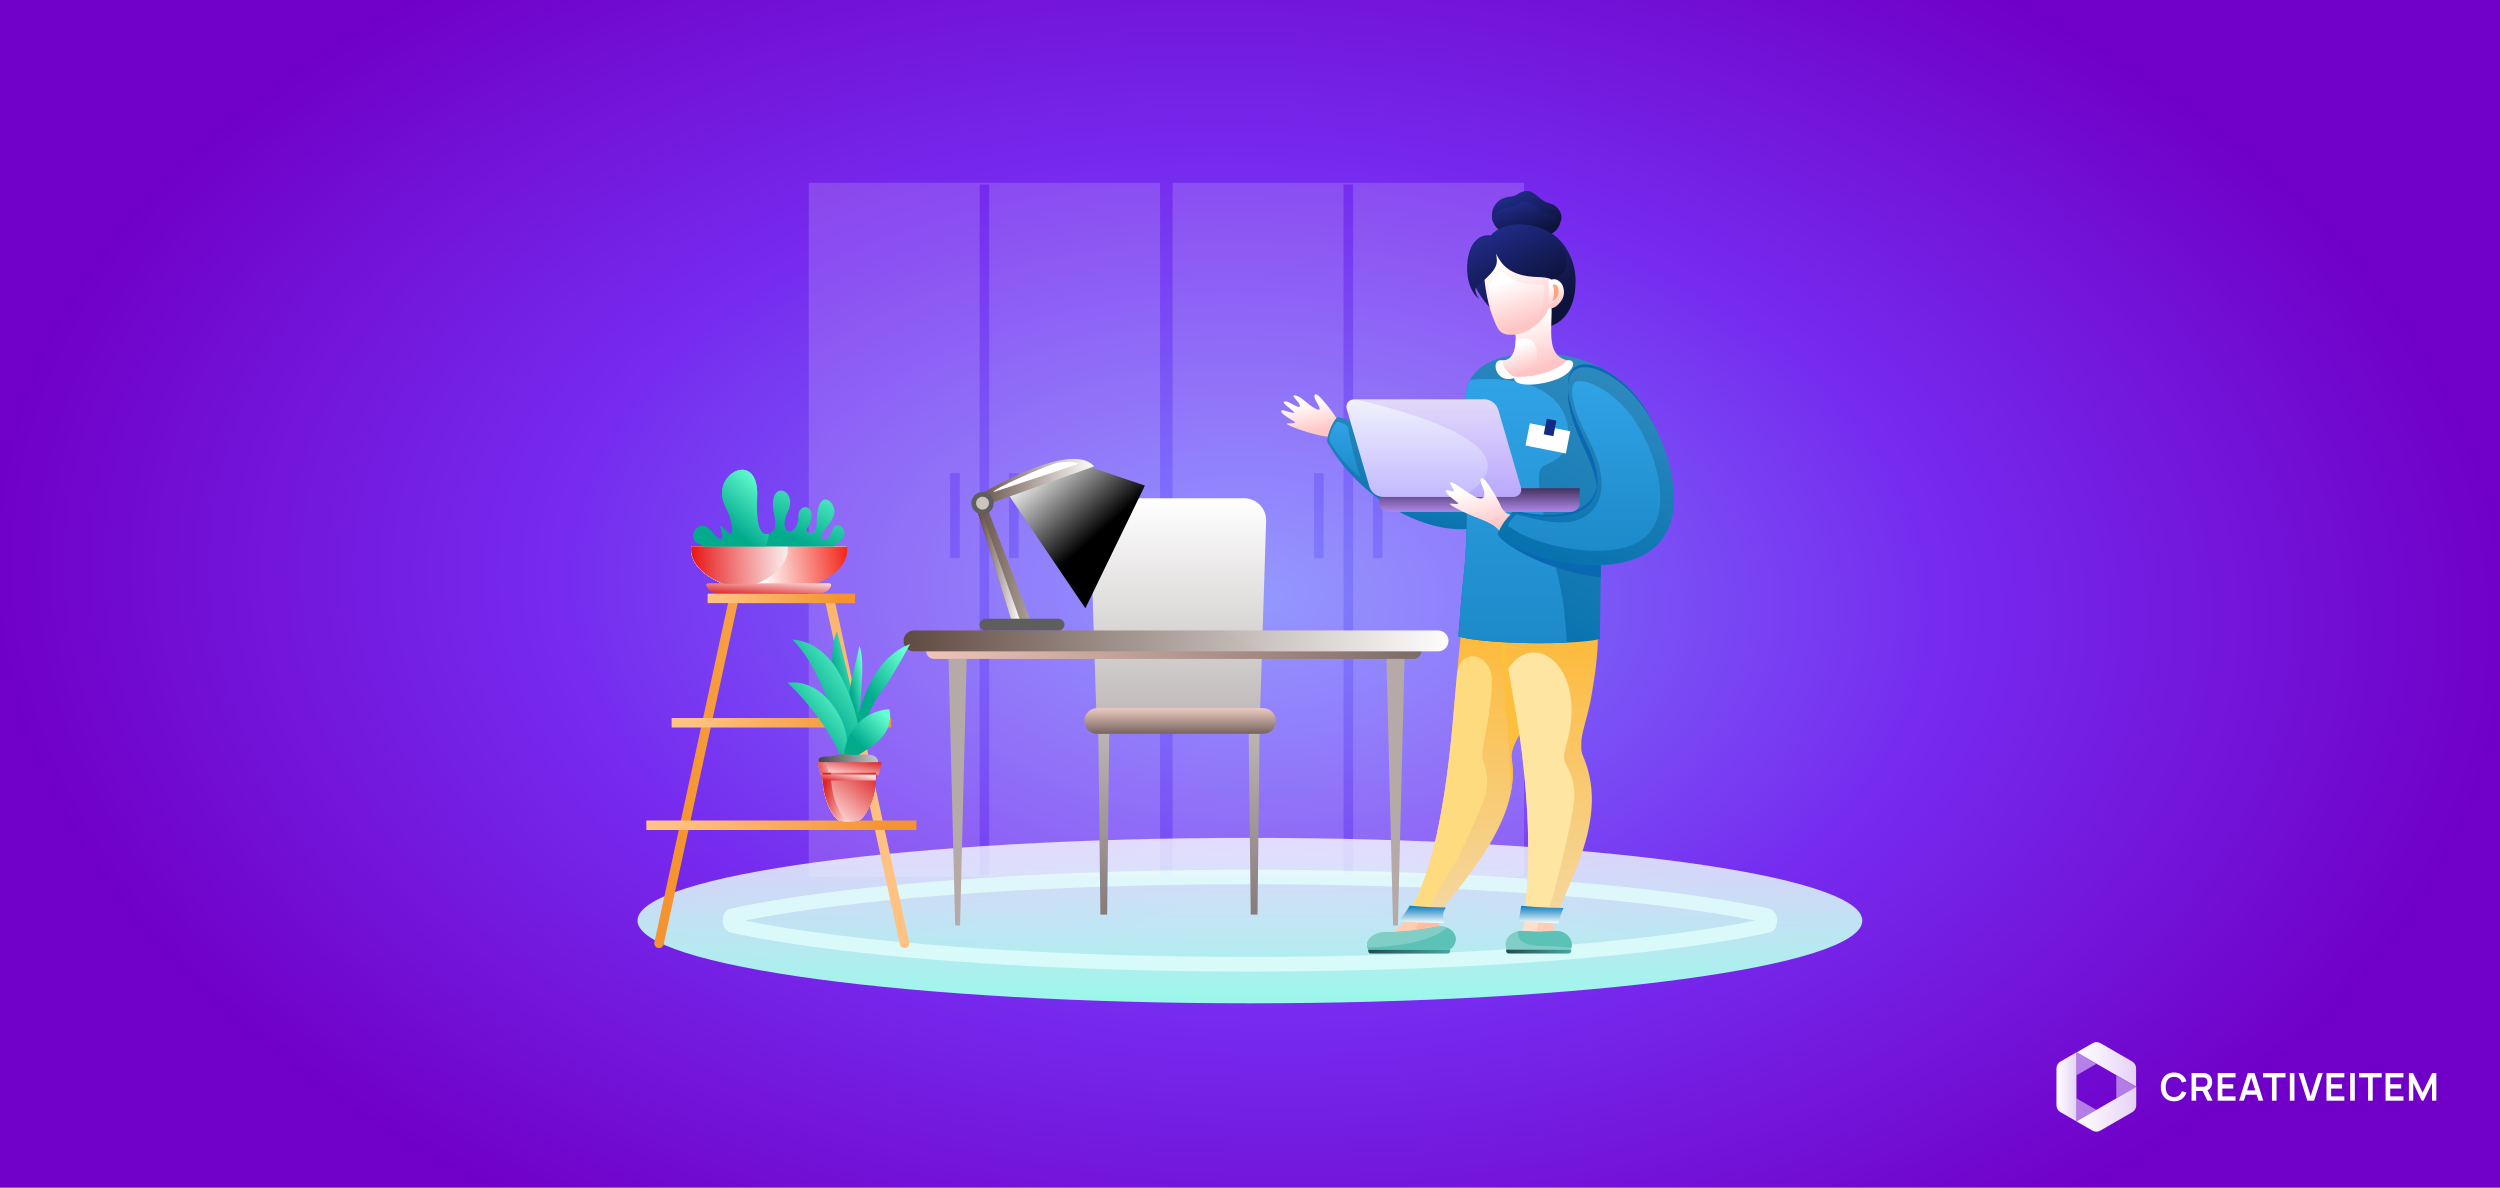<svg width="1600" height="760" viewBox="0 0 1600 760" fill="none" xmlns="http://www.w3.org/2000/svg">
<rect x="0" y="0" width="1600" height="760" fill="#808080" stroke="none"/>
<rect width="1600" height="760" fill="url(#paint0_radial_326_117)"/>
<g clip-path="url(#clip0_326_117)">
<path d="M1391.38 704.81C1389.79 704.857 1388.21 704.457 1386.84 703.655C1385.58 702.88 1384.57 701.757 1383.94 700.421C1383.24 698.917 1382.89 697.273 1382.93 695.614C1382.89 693.954 1383.24 692.308 1383.94 690.802C1384.57 689.467 1385.58 688.344 1386.84 687.569C1388.21 686.767 1389.79 686.366 1391.38 686.413C1393.19 686.347 1394.98 686.882 1396.47 687.938C1397.84 688.968 1398.85 690.409 1399.34 692.052L1396.36 692.875C1396.08 691.814 1395.46 690.87 1394.61 690.177C1393.67 689.496 1392.53 689.158 1391.38 689.219C1390.33 689.18 1389.3 689.458 1388.41 690.015C1387.61 690.568 1386.99 691.352 1386.64 692.264C1386.22 693.342 1386.01 694.49 1386.03 695.645C1386 696.799 1386.21 697.947 1386.62 699.023C1386.98 699.938 1387.61 700.722 1388.42 701.271C1389.31 701.828 1390.34 702.106 1391.39 702.067C1392.54 702.118 1393.68 701.772 1394.6 701.087C1395.46 700.393 1396.07 699.449 1396.36 698.389L1399.34 699.171C1398.85 700.812 1397.85 702.253 1396.48 703.286C1395 704.345 1393.2 704.881 1391.38 704.81Z" fill="white"/>
<path d="M1402.59 704.446V686.778H1409.88C1410.06 686.778 1410.28 686.778 1410.55 686.778C1410.8 686.789 1411.05 686.816 1411.3 686.859C1412.22 686.973 1413.09 687.325 1413.83 687.879C1414.49 688.396 1415.01 689.079 1415.32 689.858C1415.65 690.705 1415.81 691.607 1415.8 692.516C1415.83 693.836 1415.45 695.134 1414.71 696.226C1414.31 696.759 1413.81 697.204 1413.23 697.534C1412.66 697.865 1412.02 698.073 1411.36 698.146L1410.1 698.254H1405.54V704.446H1402.59ZM1405.54 695.515H1409.76C1409.93 695.515 1410.11 695.515 1410.32 695.488C1410.51 695.476 1410.7 695.442 1410.88 695.389C1411.32 695.297 1411.73 695.071 1412.04 694.742C1412.32 694.44 1412.52 694.079 1412.64 693.685C1412.75 693.312 1412.81 692.924 1412.82 692.534C1412.81 692.141 1412.76 691.75 1412.64 691.374C1412.52 690.978 1412.32 690.615 1412.04 690.312C1411.73 689.986 1411.32 689.762 1410.88 689.669C1410.69 689.622 1410.51 689.591 1410.32 689.579C1410.11 689.579 1409.93 689.579 1409.76 689.579H1405.54V695.515ZM1412.74 704.446L1409.26 697.251L1412.26 696.59L1416.09 704.442L1412.74 704.446Z" fill="white"/>
<path d="M1419.35 704.446V686.778H1430.75V689.552H1422.3V693.905H1429.28V696.68H1422.3V701.672H1430.75V704.446H1419.35Z" fill="white"/>
<path d="M1433.04 704.446L1438.6 686.778H1442.93L1448.5 704.446H1445.46L1440.41 688.595H1441.07L1436.08 704.446H1433.04ZM1436.14 700.615V697.858H1445.41V700.615H1436.14Z" fill="white"/>
<path d="M1454.05 704.446V689.552H1448.33V686.778H1462.72V689.552H1457V704.446H1454.05Z" fill="white"/>
<path d="M1465.49 704.446V686.778H1468.45V704.446H1465.49Z" fill="white"/>
<path d="M1476.69 704.446L1471.1 686.778H1474.14L1478.8 701.573L1483.53 686.778H1486.58L1481 704.446H1476.69Z" fill="white"/>
<path d="M1488.97 704.446V686.778H1500.38V689.552H1491.93V693.905H1498.91V696.68H1491.93V701.672H1500.38V704.446H1488.97Z" fill="white"/>
<path d="M1504.12 704.446V686.778H1507.08V704.446H1504.12Z" fill="white"/>
<path d="M1515.58 704.446V689.552H1509.87V686.778H1524.26V689.552H1518.54V704.446H1515.58Z" fill="white"/>
<path d="M1526.78 704.446V686.778H1538.19V689.552H1529.76V693.905H1536.74V696.68H1529.76V701.672H1538.21V704.446H1526.78Z" fill="white"/>
<path d="M1541.7 704.446V686.778H1544.36L1550.47 699.293L1556.58 686.778H1559.24V704.446H1556.48V693.123L1551.06 704.446H1549.88L1544.48 693.123V704.446H1541.7Z" fill="white"/>
<path d="M1341.67 710.319L1328.91 702.949V717.685L1341.67 710.319Z" fill="white" fill-opacity="0.48"/>
<path d="M1367.2 695.583L1354.43 688.217V702.949L1367.2 695.583Z" fill="white" fill-opacity="0.47"/>
<path d="M1341.67 680.846L1328.91 673.48V688.217L1341.67 680.846Z" fill="white" fill-opacity="0.48"/>
<path d="M1328.91 673.48L1318.7 679.376C1317.93 679.822 1317.28 680.466 1316.83 681.243C1316.38 682.019 1316.15 682.9 1316.15 683.796V707.369C1316.15 708.266 1316.39 709.148 1316.83 709.924C1317.28 710.701 1317.93 711.346 1318.7 711.794L1328.91 717.685V673.48Z" fill="url(#paint1_linear_326_117)"/>
<path d="M1367.19 707.369V695.583L1328.91 717.685L1339.12 723.581C1339.9 724.029 1340.78 724.265 1341.67 724.265C1342.57 724.265 1343.45 724.029 1344.22 723.581L1364.64 711.794C1365.42 711.345 1366.06 710.7 1366.51 709.923C1366.96 709.146 1367.2 708.266 1367.19 707.369Z" fill="url(#paint2_linear_326_117)"/>
<path d="M1344.32 667.634C1343.55 667.19 1342.68 666.956 1341.79 666.956C1340.9 666.956 1340.03 667.19 1339.26 667.634L1329.13 673.48L1367.1 695.407V683.715C1367.1 682.826 1366.87 681.952 1366.42 681.182C1365.98 680.411 1365.34 679.771 1364.57 679.326L1344.32 667.634Z" fill="url(#paint3_linear_326_117)"/>
</g>
<path d="M1191.87 589.18C1191.87 618.42 1016.4 642.12 799.94 642.12C583.48 642.12 408 618.42 408 589.18C408 559.94 583.48 536.24 799.94 536.24C1016.4 536.24 1191.87 559.94 1191.87 589.18Z" fill="url(#paint4_linear_326_117)"/>
<path d="M799.939 621.78C703.479 621.78 610.829 617.01 539.059 608.33C511.249 604.96 487.249 601.11 467.749 596.89C464.579 596.2 462.539 593.18 462.539 589.18C462.539 585.18 464.539 582.18 467.749 581.47C487.229 577.26 511.219 573.41 539.059 570.04C610.839 561.37 703.489 556.59 799.939 556.59C896.389 556.59 989.039 561.37 1060.82 570.04C1088.66 573.41 1112.66 577.26 1132.13 581.47C1135.29 582.16 1137.34 585.18 1137.34 589.18C1137.34 593.18 1135.34 596.18 1132.13 596.89C1112.64 601.11 1088.65 604.96 1060.82 608.32C989.049 617 896.399 621.78 799.939 621.78ZM476.429 589.18C494.359 592.79 515.749 596.11 540.149 599.06C611.569 607.69 703.829 612.45 799.939 612.45C896.049 612.45 988.309 607.69 1059.72 599.06C1084.13 596.11 1105.52 592.79 1123.45 589.18C1105.53 585.57 1084.14 582.26 1059.72 579.3C988.299 570.67 896.039 565.92 799.939 565.92C703.839 565.92 611.579 570.67 540.149 579.3C515.739 582.26 494.349 585.57 476.429 589.18Z" fill="#E3FFFB" fill-opacity="0.78"/>
<path fill-rule="evenodd" clip-rule="evenodd" d="M517.58 117H742.45V561.08H517.58V117ZM645.79 302.84V357.23H651.93V302.84H645.79ZM608.1 302.84V357.23H614.25V302.84H608.1ZM626.94 118.05V560.05H633.08V118.05H626.94ZM750.49 117H975.36V561.08H750.49V117ZM878.7 302.84V357.23H884.84V302.84H878.7ZM841.01 302.84V357.23H847.15V302.84H841.01ZM859.85 118.05V560.05H866V118.05H859.85Z" fill="white" fill-opacity="0.16"/>
<path d="M578.95 606.78C578.25 606.795 577.567 606.564 577.019 606.127C576.471 605.691 576.093 605.076 575.95 604.39L527.95 384.06C527.779 383.274 527.928 382.452 528.363 381.774C528.798 381.097 529.484 380.621 530.27 380.45C531.057 380.279 531.879 380.427 532.556 380.862C533.233 381.297 533.709 381.984 533.88 382.77L581.88 603.1C581.97 603.489 581.981 603.892 581.913 604.285C581.845 604.678 581.699 605.054 581.484 605.39C581.269 605.727 580.989 606.016 580.66 606.243C580.332 606.47 579.961 606.628 579.57 606.71C579.366 606.751 579.159 606.774 578.95 606.78ZM421.77 606.78C421.555 606.776 421.341 606.753 421.13 606.71C420.739 606.63 420.367 606.472 420.038 606.245C419.708 606.019 419.427 605.73 419.211 605.393C418.994 605.057 418.848 604.681 418.779 604.287C418.71 603.893 418.721 603.49 418.81 603.1L466.57 383.1C466.655 382.711 466.816 382.343 467.043 382.016C467.27 381.69 467.559 381.411 467.894 381.196C468.228 380.981 468.602 380.834 468.994 380.763C469.385 380.693 469.787 380.7 470.175 380.785C470.564 380.87 470.932 381.03 471.259 381.257C471.586 381.484 471.865 381.773 472.08 382.108C472.295 382.443 472.441 382.817 472.512 383.208C472.582 383.6 472.575 384.001 472.49 384.39L424.73 604.35C424.598 605.037 424.229 605.655 423.689 606.099C423.148 606.542 422.47 606.783 421.77 606.78Z" fill="url(#paint5_linear_326_117)"/>
<path d="M586.51 531.19H413.66V525.12H586.51V531.19Z" fill="url(#paint6_linear_326_117)"/>
<path d="M570.33 465.61H429.83V459.54H570.33V465.61Z" fill="url(#paint7_linear_326_117)"/>
<path d="M547.27 386.01H452.88V379.94H547.27V386.01Z" fill="url(#paint8_linear_326_117)"/>
<path fill-rule="evenodd" clip-rule="evenodd" d="M541.69 349.71C541.762 350.301 541.799 350.895 541.8 351.49C541.8 366.59 519.53 378.83 492.06 378.83C464.59 378.83 442.33 366.59 442.33 351.49C442.333 350.895 442.367 350.301 442.43 349.71H541.69Z" fill="#C3B4AE"/>
<path fill-rule="evenodd" clip-rule="evenodd" d="M541.69 349.71C541.762 350.301 541.799 350.895 541.8 351.49C541.8 366.59 519.53 378.83 492.06 378.83C464.59 378.83 442.33 366.59 442.33 351.49C442.333 350.895 442.367 350.301 442.43 349.71H541.69Z" fill="#C3B4AE"/>
<path fill-rule="evenodd" clip-rule="evenodd" d="M541.69 349.71C541.762 350.301 541.799 350.895 541.8 351.49C541.8 366.59 519.53 378.83 492.06 378.83C464.59 378.83 442.33 366.59 442.33 351.49C442.333 350.895 442.367 350.301 442.43 349.71H541.69Z" fill="#C3B4AE"/>
<path fill-rule="evenodd" clip-rule="evenodd" d="M542.171 350C542.242 350.591 542.279 351.185 542.281 351.78C542.281 366.88 520.011 379.12 492.541 379.12C465.071 379.12 442.811 366.88 442.811 351.78C442.814 351.185 442.847 350.591 442.911 350H542.171Z" fill="url(#paint9_linear_326_117)"/>
<path fill-rule="evenodd" clip-rule="evenodd" d="M453.249 373.62H530.849C532.069 373.62 532.169 374.74 531.069 376.11L530.579 376.73C529.54 378.071 528.026 378.962 526.349 379.22H457.769C456.104 378.972 454.595 378.1 453.549 376.78L453.049 376.16C451.949 374.78 452.049 373.62 453.249 373.62Z" fill="url(#paint10_linear_326_117)"/>
<path fill-rule="evenodd" clip-rule="evenodd" d="M453.249 373.62H530.849C532.069 373.62 532.169 374.74 531.069 376.11L530.579 376.73C529.54 378.071 528.026 378.962 526.349 379.22H457.769C456.104 378.972 454.595 378.1 453.549 376.78L453.049 376.16C451.949 374.78 452.049 373.62 453.249 373.62Z" fill="url(#paint11_linear_326_117)"/>
<path fill-rule="evenodd" clip-rule="evenodd" d="M453.249 373.62H530.849C532.069 373.62 532.169 374.74 531.069 376.11L530.579 376.73C529.54 378.071 528.026 378.962 526.349 379.22H457.769C456.104 378.972 454.595 378.1 453.549 376.78L453.049 376.16C451.949 374.78 452.049 373.62 453.249 373.62Z" fill="url(#paint12_linear_326_117)"/>
<path fill-rule="evenodd" clip-rule="evenodd" d="M453.249 373.62H530.849C532.069 373.62 532.169 374.74 531.069 376.11L530.579 376.73C529.54 378.071 528.026 378.962 526.349 379.22H457.769C456.104 378.972 454.595 378.1 453.549 376.78L453.049 376.16C451.949 374.78 452.049 373.62 453.249 373.62Z" fill="url(#paint13_linear_326_117)"/>
<path fill-rule="evenodd" clip-rule="evenodd" d="M473.251 376.78C455.091 372.7 442.301 362.9 442.301 351.45C442.304 350.855 442.337 350.261 442.401 349.67H504.091C504.163 350.261 504.199 350.855 504.201 351.45C504.251 362.94 491.441 372.78 473.251 376.78Z" fill="url(#paint14_linear_326_117)"/>
<path fill-rule="evenodd" clip-rule="evenodd" d="M473.251 376.78C455.091 372.7 442.301 362.9 442.301 351.45C442.304 350.855 442.337 350.261 442.401 349.67H504.091C504.163 350.261 504.199 350.855 504.201 351.45C504.251 362.94 491.441 372.78 473.251 376.78Z" fill="url(#paint15_linear_326_117)"/>
<path fill-rule="evenodd" clip-rule="evenodd" d="M473.251 376.78C455.091 372.7 442.301 362.9 442.301 351.45C442.304 350.855 442.337 350.261 442.401 349.67H504.091C504.163 350.261 504.199 350.855 504.201 351.45C504.251 362.94 491.441 372.78 473.251 376.78Z" fill="url(#paint16_linear_326_117)"/>
<path fill-rule="evenodd" clip-rule="evenodd" d="M473.251 376.78C455.091 372.7 442.301 362.9 442.301 351.45C442.304 350.855 442.337 350.261 442.401 349.67H504.091C504.163 350.261 504.199 350.855 504.201 351.45C504.251 362.94 491.441 372.78 473.251 376.78Z" fill="url(#paint17_linear_326_117)"/>
<path fill-rule="evenodd" clip-rule="evenodd" d="M473.251 376.78C455.091 372.7 442.301 362.9 442.301 351.45C442.304 350.855 442.337 350.261 442.401 349.67H504.091C504.163 350.261 504.199 350.855 504.201 351.45C504.251 362.94 491.441 372.78 473.251 376.78Z" fill="url(#paint18_linear_326_117)"/>
<path fill-rule="evenodd" clip-rule="evenodd" d="M473.251 376.78C455.091 372.7 442.301 362.9 442.301 351.45C442.304 350.855 442.337 350.261 442.401 349.67H504.091C504.163 350.261 504.199 350.855 504.201 351.45C504.251 362.94 491.441 372.78 473.251 376.78Z" fill="url(#paint19_linear_326_117)"/>
<path fill-rule="evenodd" clip-rule="evenodd" d="M473.251 376.78C455.091 372.7 442.301 362.9 442.301 351.45C442.304 350.855 442.337 350.261 442.401 349.67H504.091C504.163 350.261 504.199 350.855 504.201 351.45C504.251 362.94 491.441 372.78 473.251 376.78Z" fill="url(#paint20_linear_326_117)"/>
<path fill-rule="evenodd" clip-rule="evenodd" d="M453.249 373.62H530.849C532.069 373.62 532.169 374.74 531.069 376.11L530.579 376.73C529.54 378.071 528.026 378.962 526.349 379.22H457.769C456.104 378.972 454.595 378.1 453.549 376.78L453.049 376.16C451.949 374.78 452.049 373.62 453.249 373.62Z" fill="url(#paint21_linear_326_117)"/>
<path fill-rule="evenodd" clip-rule="evenodd" d="M473.251 376.78C455.091 372.7 442.301 362.9 442.301 351.45C442.304 350.855 442.337 350.261 442.401 349.67H504.091C504.163 350.261 504.199 350.855 504.201 351.45C504.251 362.94 491.441 372.78 473.251 376.78Z" fill="url(#paint22_linear_326_117)"/>
<path d="M526.42 494.57H560.76C560.76 494.57 561.66 510.42 552.68 522.68C550.33 525.89 547.31 525.62 543.41 525.62C539.51 525.62 536.5 525.89 534.17 522.67C525.25 510.41 526.42 494.57 526.42 494.57Z" fill="url(#paint23_linear_326_117)"/>
<path d="M526.42 494.57H560.76C560.76 494.57 561.66 510.42 552.68 522.68C550.33 525.89 547.31 525.62 543.41 525.62C539.51 525.62 536.5 525.89 534.17 522.67C525.25 510.41 526.42 494.57 526.42 494.57Z" fill="url(#paint24_linear_326_117)"/>
<path d="M526.42 494.57H560.76C560.76 494.57 561.66 510.42 552.68 522.68C550.33 525.89 547.31 525.62 543.41 525.62C539.51 525.62 536.5 525.89 534.17 522.67C525.25 510.41 526.42 494.57 526.42 494.57Z" fill="url(#paint25_linear_326_117)"/>
<path d="M526.42 494.57H560.76C560.76 494.57 561.66 510.42 552.68 522.68C550.33 525.89 547.31 525.62 543.41 525.62C539.51 525.62 536.5 525.89 534.17 522.67C525.25 510.41 526.42 494.57 526.42 494.57Z" fill="url(#paint26_linear_326_117)"/>
<path fill-rule="evenodd" clip-rule="evenodd" d="M453.249 373.62H530.849C532.069 373.62 532.169 374.74 531.069 376.11L530.579 376.73C529.54 378.071 528.026 378.962 526.349 379.22H457.769C456.104 378.972 454.595 378.1 453.549 376.78L453.049 376.16C451.949 374.78 452.049 373.62 453.249 373.62Z" fill="url(#paint27_linear_326_117)"/>
<path fill-rule="evenodd" clip-rule="evenodd" d="M450.251 349.71C449.116 348.888 447.899 348.184 446.621 347.61C439.621 344.44 446.711 331.04 454.621 339.27C456.121 340.83 457.461 342.68 458.621 343.82C461.621 346.65 463.121 344.91 462.191 341.69C459.911 333.76 461.831 336.95 465.571 340.45C467.871 342.61 470.311 343.37 467.571 332.13C466.901 329.32 465.101 326.21 463.641 322.93C454.951 303.33 484.641 287.81 484.641 316.2C484.641 320.39 482.531 345.05 492.271 341.55C497.361 339.73 496.511 334.4 495.391 328.94C490.611 305.64 511.481 312.94 504.111 327.77C498.601 338.88 505.671 344.77 509.921 336.14C510.706 334.376 511.049 332.447 510.921 330.52C510.871 323.66 517.921 322.63 519.191 328.12C519.881 331.22 518.121 336.33 516.831 337.62C513.681 340.78 522.751 344.62 522.661 335.21C522.451 313.98 532.331 318.15 534.001 326.21C534.811 330.16 530.301 336.29 528.211 338.47C522.551 344.37 528.671 350.41 532.711 339.12C534.711 333.58 540.061 336.8 540.491 341.12C540.741 343.56 537.321 346.86 536.001 347.88C535.231 348.47 534.421 349.07 533.581 349.68L450.251 349.71Z" fill="url(#paint28_linear_326_117)"/>
<path fill-rule="evenodd" clip-rule="evenodd" d="M450.251 349.71C449.116 348.888 447.899 348.184 446.621 347.61C439.621 344.44 446.711 331.04 454.621 339.27C456.121 340.83 457.461 342.68 458.621 343.82C461.621 346.65 463.121 344.91 462.191 341.69C459.911 333.76 461.831 336.95 465.571 340.45C467.871 342.61 470.311 343.37 467.571 332.13C466.901 329.32 465.101 326.21 463.641 322.93C454.951 303.33 484.641 287.81 484.641 316.2C484.641 320.38 482.541 344.88 492.171 341.58C491.772 344.333 491.16 347.051 490.341 349.71H450.251Z" fill="url(#paint29_linear_326_117)"/>
<path d="M792.66 465.41H715.4C707.97 465.41 701.77 459.86 701.55 452.96L697.74 333.43C697.677 331.532 697.998 329.641 698.685 327.871C699.372 326.1 700.41 324.487 701.736 323.129C703.063 321.77 704.651 320.694 706.405 319.966C708.159 319.237 710.041 318.871 711.94 318.89H796.12C798.019 318.871 799.902 319.237 801.656 319.966C803.409 320.694 804.997 321.77 806.324 323.129C807.651 324.487 808.689 326.1 809.376 327.871C810.063 329.641 810.384 331.532 810.32 333.43L806.52 452.96C806.3 459.86 800.09 465.41 792.66 465.41ZM708.57 585.35H704.24L702.93 469.61H709.89L708.57 585.35ZM800.47 585.35H804.81L806.12 469.61H799.16L800.47 585.35Z" fill="url(#paint30_linear_326_117)"/>
<path d="M808.401 469.61H702.161C701.084 469.61 700.019 469.398 699.024 468.986C698.03 468.573 697.127 467.969 696.366 467.208C695.605 466.446 695.002 465.542 694.591 464.547C694.18 463.552 693.969 462.486 693.971 461.41C693.971 459.238 694.834 457.155 696.37 455.619C697.905 454.083 699.989 453.22 702.161 453.22H808.401C810.573 453.22 812.656 454.083 814.192 455.619C815.728 457.155 816.591 459.238 816.591 461.41C816.592 462.486 816.381 463.552 815.97 464.547C815.559 465.542 814.956 466.446 814.195 467.208C813.435 467.969 812.532 468.573 811.537 468.986C810.543 469.398 809.477 469.61 808.401 469.61Z" fill="url(#paint31_linear_326_117)"/>
<path d="M904.65 410.18H597.79C595.001 410.18 592.74 412.441 592.74 415.23V416.66C592.74 419.449 595.001 421.71 597.79 421.71H904.65C907.439 421.71 909.7 419.449 909.7 416.66V415.23C909.7 412.441 907.439 410.18 904.65 410.18Z" fill="url(#paint32_linear_326_117)"/>
<path d="M920.37 416.86H584.89C583.125 416.849 581.436 416.141 580.192 414.889C578.948 413.638 578.25 411.945 578.25 410.18C578.25 408.408 578.954 406.709 580.207 405.457C581.459 404.204 583.158 403.5 584.93 403.5H920.37C922.14 403.503 923.836 404.208 925.087 405.46C926.338 406.713 927.04 408.41 927.04 410.18C927.04 411.95 926.338 413.647 925.087 414.9C923.836 416.152 922.14 416.857 920.37 416.86Z" fill="url(#paint33_linear_326_117)"/>
<path d="M920.37 403.5H782.48C790.48 407.76 798.75 411.79 807.27 415.58C808.13 415.99 808.99 416.42 809.85 416.86H920.37C922.142 416.86 923.841 416.156 925.094 414.903C926.347 413.651 927.05 411.952 927.05 410.18C927.05 408.408 926.347 406.709 925.094 405.457C923.841 404.204 922.142 403.5 920.37 403.5Z" fill="#E9E1E0" fill-opacity="0.05"/>
<path d="M614.42 592.3H611.31L607.08 421.71H618.65L614.42 592.3ZM894.66 592.3H891.56L887.33 421.71H898.89L894.66 592.3Z" fill="#B5AAA7"/>
<path style="mix-blend-mode:screen" d="M697.901 299L732.731 310.79L694.631 389.28L645.711 317.02L697.901 299Z" fill="url(#paint34_linear_326_117)"/>
<path d="M647.151 396.38L622.971 318.93C622.971 318.93 684.781 280.52 700.231 298.47L631.061 323.12L659.401 396.38H647.151Z" fill="url(#paint35_linear_326_117)"/>
<path d="M690.249 296.89L635.989 314.89C633.809 313.68 670.679 297.2 677.459 296.06C686.339 294.55 690.249 296.89 690.249 296.89Z" fill="white"/>
<path d="M628.809 329.18L652.969 397.35L647.149 396.39L625.939 328.45L628.809 329.18Z" fill="url(#paint36_linear_326_117)"/>
<path d="M677.53 403.5H630.66C630.168 403.501 629.681 403.406 629.226 403.218C628.771 403.031 628.357 402.756 628.009 402.408C627.661 402.061 627.384 401.648 627.196 401.194C627.007 400.739 626.91 400.252 626.91 399.76C626.91 398.765 627.305 397.812 628.009 397.108C628.712 396.405 629.666 396.01 630.66 396.01H677.53C678.523 396.018 679.472 396.419 680.169 397.126C680.867 397.833 681.255 398.787 681.25 399.78C681.245 400.765 680.851 401.708 680.155 402.405C679.458 403.101 678.515 403.495 677.53 403.5Z" fill="#5E5E5E"/>
<path d="M631.544 328.617C635.195 327.112 636.936 322.933 635.432 319.282C633.928 315.631 629.748 313.891 626.097 315.395C622.446 316.899 620.706 321.078 622.21 324.729C623.714 328.38 627.893 330.121 631.544 328.617Z" fill="#5E5E5E"/>
<path d="M632.94 322.03C632.94 322.847 632.697 323.645 632.244 324.325C631.79 325.004 631.145 325.533 630.39 325.846C629.635 326.158 628.805 326.24 628.004 326.081C627.203 325.921 626.467 325.528 625.889 324.95C625.312 324.373 624.918 323.637 624.759 322.836C624.6 322.035 624.681 321.204 624.994 320.45C625.307 319.695 625.836 319.05 626.515 318.596C627.194 318.142 627.993 317.9 628.81 317.9C629.905 317.9 630.956 318.335 631.73 319.11C632.505 319.884 632.94 320.935 632.94 322.03Z" fill="#CAC4BE"/>
<path d="M535.249 438.71C531.189 427.97 532.099 410.54 535.769 403.99C538.979 417.55 549.769 457.25 549.069 469.63C540.849 463.99 535.249 438.71 535.249 438.71Z" fill="url(#paint37_linear_326_117)"/>
<path d="M543.25 460.19C539.81 448.89 549.08 420.69 549.97 413.19C554.78 424.78 548.68 454.39 550.68 463.61C547.48 469.88 545.12 463.61 545.12 463.61L543.25 460.19Z" fill="url(#paint38_linear_326_117)"/>
<path d="M547.18 470.69C548.65 453.88 558.08 421.19 582.54 412.15C575.47 425.15 568.2 437.59 563.38 443.49C558.56 449.39 551.05 468.41 551.05 468.41L547.18 470.69Z" fill="url(#paint39_linear_326_117)"/>
<path d="M526.349 439.84C520.279 426.07 514.919 417.22 507.119 409.23C519.349 410.55 526.179 416.31 532.449 423.75C538.719 431.19 550.269 456.24 549.699 472.22C542.629 480.34 541.059 478.22 541.059 478.22C541.059 478.22 532.419 453.61 526.349 439.84Z" fill="url(#paint40_linear_326_117)"/>
<path d="M542.189 476.95C543.039 462.95 528.009 433.95 504.039 436.95C522.249 454.53 534.799 473.78 540.129 489.78C542.139 487.01 542.189 476.95 542.189 476.95Z" fill="url(#paint41_linear_326_117)"/>
<path d="M540.59 488.36C538.03 478.14 546.2 455.53 569.19 453.89C571.65 464.35 565.09 472.89 557.82 477.75C550.55 482.61 544.26 485.87 543.54 489.6C542.49 490.13 540.59 488.36 540.59 488.36Z" fill="url(#paint42_linear_326_117)"/>
<path d="M524.4 487.78H563.25C563.39 487.779 563.528 487.81 563.655 487.871C563.781 487.931 563.892 488.02 563.978 488.13C564.065 488.24 564.126 488.368 564.155 488.505C564.185 488.642 564.183 488.784 564.15 488.92L562.67 495.08C562.622 495.283 562.507 495.463 562.344 495.592C562.18 495.721 561.978 495.791 561.77 495.79H525.87C525.661 495.791 525.459 495.721 525.296 495.592C525.132 495.463 525.017 495.283 524.97 495.08L523.49 488.92C523.456 488.783 523.454 488.64 523.484 488.503C523.514 488.365 523.576 488.236 523.664 488.126C523.752 488.016 523.864 487.927 523.991 487.867C524.119 487.807 524.259 487.777 524.4 487.78Z" fill="url(#paint43_linear_326_117)"/>
<path d="M526.42 494.57H560.76C560.76 494.57 561.66 510.42 552.68 522.68C550.33 525.89 547.31 525.62 543.41 525.62C539.51 525.62 536.5 525.89 534.17 522.67C525.25 510.41 526.42 494.57 526.42 494.57Z" fill="url(#paint44_linear_326_117)"/>
<path d="M530.439 495.06L528.959 488.9C528.926 488.764 528.924 488.622 528.954 488.485C528.983 488.348 529.044 488.22 529.131 488.11C529.217 488 529.328 487.911 529.454 487.851C529.581 487.79 529.719 487.759 529.859 487.76H524.399C524.259 487.759 524.121 487.79 523.994 487.851C523.868 487.911 523.757 488 523.671 488.11C523.584 488.22 523.523 488.348 523.494 488.485C523.464 488.622 523.466 488.764 523.499 488.9L524.979 495.06C525.027 495.263 525.142 495.443 525.305 495.572C525.469 495.701 525.671 495.771 525.879 495.77H531.339C531.131 495.771 530.929 495.701 530.765 495.572C530.602 495.443 530.487 495.263 530.439 495.06Z" fill="url(#paint45_linear_326_117)"/>
<path d="M539.63 522.67C530.75 510.41 531.88 494.57 531.88 494.57H526.42C526.42 494.57 525.29 510.41 534.17 522.67C536.5 525.89 539.51 525.62 543.41 525.62H546.15C543.53 525.54 541.39 525.1 539.63 522.67Z" fill="url(#paint46_linear_326_117)"/>
<path d="M526.48 499.49H560.44L560.76 495.77H526.42L526.48 499.49Z" fill="url(#paint47_linear_326_117)"/>
<path d="M561.85 487.78C562.39 485.67 559.98 482.36 553.23 482.9C549.161 483.337 545.054 483.277 541 482.72C537.68 482.36 533 484.35 528.95 484.23C524.9 484.11 522.68 485.61 524.4 487.78H561.85Z" fill="url(#paint48_linear_326_117)"/>
<path fill-rule="evenodd" clip-rule="evenodd" d="M915.669 597.19C907.889 596.71 894.889 598.85 887.109 598.36C923.739 585.66 930.739 467.53 933.229 440.42C936.419 405.69 937.429 380.18 948.549 373.42C971.029 359.84 1006.23 401.3 984.169 446.42C975.879 463.42 964.279 476.06 965.879 485.77C971.539 520.03 943.239 553.7 921.879 580.67C917.249 586.66 926.779 598.47 915.669 597.19Z" fill="#FEBEA0"/>
<path fill-rule="evenodd" clip-rule="evenodd" d="M995.249 598.06H973.599C975.838 591.518 977.298 584.734 977.949 577.85C980.949 550.04 979.649 517.01 976.109 486.02L976.019 485.27L975.849 483.78L975.759 483.04L975.309 479.36L975.219 478.63L975.029 477.16L974.929 476.43L974.449 472.78L974.349 472.05L974.249 471.33L974.149 470.61L974.039 469.89L973.939 469.17L973.839 468.45L973.729 467.74L973.629 467.02L973.529 466.31L973.419 465.6L973.209 464.24V464.18L973.099 463.47L972.989 462.78L972.879 462.08L972.769 461.37L972.669 460.74V460.67L972.559 459.97L972.449 459.27L972.319 458.48L972.109 457.19V456.95L972.029 456.49L971.919 455.8L971.799 455.11V454.91L971.719 454.43L971.599 453.74L971.479 453.06V452.89L971.389 452.37L971.159 451.02V450.88L971.069 450.34L970.829 448.99V448.88L970.489 447.03V446.94L970.139 445.05V444.99L969.809 443.24V442.87L969.479 441.16C969.229 439.88 968.999 438.62 968.779 437.37C962.889 404.45 967.249 386.47 975.399 379.56C987.169 364.62 1007.57 370.02 1017.89 389.56C1024.22 401.56 1020.46 425.56 1017.5 444L1017.37 444.81L1017.23 445.62L1017.08 446.43L1016.93 447.22L1016.78 448.01L1016.62 448.8L1016.46 449.58L1016.29 450.35L1016.12 451.12L1015.95 451.88L1015.77 452.63L1015.59 453.38L1015.41 454.12L1015.23 454.86L1015.05 455.59L1014.86 456.32L1014.68 457.04L1014.49 457.75L1014.31 458.46L1014.12 459.16L1013.94 459.85L1013.76 460.54L1013.58 461.23L1013.4 461.91L1013.22 462.58L1013.05 463.25L1012.88 463.91L1012.71 464.57L1012.55 465.22L1012.39 465.86L1012.24 466.5L1012.09 467.13L1011.94 467.76L1011.8 468.38L1011.67 469L1011.54 469.61L1011.42 470.21L1011.3 470.81L1011.2 471.4L1011.1 471.99L1011.01 472.57L1010.92 473.15L1010.85 473.72L1010.78 474.28V474.84L1010.73 475.4V479.62C1010.73 479.79 1010.73 479.95 1010.78 480.12C1010.78 480.29 1010.78 480.45 1010.85 480.62C1010.92 480.79 1010.9 480.95 1010.93 481.11C1010.96 481.27 1011 481.43 1011.03 481.6C1011.06 481.77 1011.1 481.92 1011.14 482.08C1011.18 482.24 1011.22 482.39 1011.27 482.55C1011.32 482.71 1011.36 482.86 1011.41 483.02C1011.46 483.18 1011.51 483.33 1011.57 483.48C1011.63 483.63 1011.68 483.79 1011.74 483.94C1011.8 484.09 1011.86 484.24 1011.93 484.39C1026.68 518.24 1008.56 553.1 996.719 581.34C993.799 587.55 992.649 591.19 995.249 598.06ZM943.689 518.6C931.249 539.32 914.249 574.41 904.619 597.53C898.409 597.99 891.809 598.65 887.109 598.36C907.989 591.03 919.409 549.84 925.649 510.78C931.759 472.43 957.499 495.64 943.689 518.6Z" fill="#FECEB4"/>
<path fill-rule="evenodd" clip-rule="evenodd" d="M993.89 514.64C993.69 521.45 993.15 528.05 992.72 533.78C991.12 555.02 986.43 579.33 983.46 598.06H973.6C975.838 591.517 977.298 584.734 977.95 577.85C980.05 558.4 980.04 536.41 978.64 514.34C976.38 478.78 994.5 493.13 993.89 514.64Z" fill="#FEDFCD"/>
<path fill-rule="evenodd" clip-rule="evenodd" d="M841.35 261.28C845.9 263.69 844.81 261.06 843.26 258.41C840.89 254.41 840.96 253.29 841.51 252.64C842.21 251.8 843.72 252.77 846.59 256.08C850.12 260.17 854.94 266.08 857.36 271.33C858.06 272.65 853.99 278.04 850.06 279.47C847.14 279.52 835.43 276.67 827.59 273.36C826.51 272.9 820.68 270.64 825.3 270.87C827.3 270.97 830.19 270.87 827.98 269.53C825.53 268.1 821.5 265.79 820.06 263.8C819.975 263.649 819.937 263.475 819.95 263.302C819.963 263.129 820.027 262.964 820.134 262.827C820.241 262.69 820.386 262.588 820.551 262.533C820.715 262.479 820.893 262.474 821.06 262.52C823.26 262.93 828.43 264.97 828.22 263.95C828.06 263.17 823.28 259.86 821.82 258.16C821.13 257.37 821.97 256.59 823.26 256.94C825.93 257.68 831.01 261.25 831.72 260.34C832.72 259.1 829.96 256.48 828.51 254.75C827.34 253.35 827.79 252.66 829.65 253.24C833.59 254.47 837.25 259.07 841.35 261.28Z" fill="url(#paint49_linear_326_117)"/>
<path fill-rule="evenodd" clip-rule="evenodd" d="M849.56 283.16C848.56 279.53 853.85 266.9 856.56 267.01C871.49 268.84 913.72 304.38 939.61 277.31C955.76 260.41 970.01 267 977.19 278.26C987.37 294.26 979.29 316.18 967.73 326.95C936.98 355.55 875.56 328.78 849.56 283.16Z" fill="url(#paint50_linear_326_117)"/>
<path fill-rule="evenodd" clip-rule="evenodd" d="M898.25 588.17C912.39 571.1 919.43 536.07 922.33 520.08C925.18 504.39 927.21 488.52 928.84 472.67C929.94 461.87 930.75 451.08 931.74 440.28C932.48 432.22 933.14 424.15 933.92 416.1C934.56 409.46 935.28 402.74 936.45 396.17C937.83 388.31 940.45 376.61 947.8 372.17C950.234 370.683 952.965 369.751 955.8 369.44C969.73 367.92 981.57 380.56 987.08 392.01C995.58 409.64 994.08 429.82 985.61 447.16C981.76 455.02 977.04 462.1 972.7 469.64C970.25 473.91 966.61 480.47 967.45 485.58C973.3 520.94 943.68 555.77 923.19 581.69C922.902 582.05 922.675 582.456 922.52 582.89C922.076 584.419 921.983 586.03 922.25 587.6C922.25 588.09 922.39 588.6 922.47 589.18C919.69 589.13 916.87 589.05 914.03 588.96C908.61 588.78 903.34 588.49 898.25 588.17Z" fill="url(#paint51_linear_326_117)"/>
<path fill-rule="evenodd" clip-rule="evenodd" d="M975.25 376.42C980.184 380.761 984.191 386.053 987.031 391.98C995.531 409.61 994.03 429.79 985.56 447.13C981.71 454.99 976.991 462.07 972.651 469.61C970.201 473.88 966.561 480.44 967.401 485.55C968.561 492.877 968.361 500.355 966.81 507.61C966.77 500.463 966.594 493.323 966.281 486.19C965.531 469.63 963.9 454 962.14 437.57C960.49 422.27 958.81 390.24 973.36 378.41C973.97 377.71 974.6 377.05 975.25 376.42Z" fill="#FCBF3E"/>
<path fill-rule="evenodd" clip-rule="evenodd" d="M974.01 378.41C977.626 373.603 982.997 370.422 988.95 369.56C1002.08 367.85 1013.25 377.94 1018.95 388.8C1025.95 402.11 1021.11 429.67 1018.72 444.21L1018.58 445.04L1018.44 445.86L1018.29 446.67L1018.14 447.48L1017.98 448.28L1017.82 449.08L1017.66 449.86L1017.49 450.64L1017.32 451.42L1017.14 452.19L1016.96 452.95L1016.78 453.7L1016.6 454.45L1016.42 455.2L1016.05 456.66L1015.49 458.81L1014.41 462.94L1014.07 464.26L1013.74 465.56L1013.58 466.2L1013.43 466.83L1013.28 467.45L1013.14 468.07L1013 468.68L1012.87 469.28L1012.74 469.88L1012.63 470.47L1012.51 471.05L1012.41 471.63L1012.31 472.2L1012.25 472.78L1012.16 473.34L1012.09 473.89L1012.03 474.45V479.46L1012.09 479.92C1012.09 480.07 1012.09 480.22 1012.15 480.37C1012.21 480.52 1012.15 480.67 1012.22 480.82L1012.31 481.26C1012.31 481.4 1012.38 481.55 1012.41 481.69L1012.53 482.12L1012.65 482.54C1012.65 482.68 1012.74 482.82 1012.79 482.95C1012.84 483.08 1012.89 483.23 1012.95 483.36C1013.01 483.49 1013.05 483.63 1013.11 483.77C1017.67 494.382 1019.54 505.953 1018.55 517.46C1016.9 540.23 1006.55 561.21 997.92 581.93C996.711 584.432 995.885 587.102 995.47 589.85C988.04 589.66 981.04 589.23 974.74 588.62C975.526 585.015 976.11 581.37 976.49 577.7C978.89 555.45 978.49 532.25 976.88 509.95C976.313 502.023 975.57 494.11 974.65 486.21L974.39 484L974.31 483.26L973.86 479.59L973.58 477.39L973.48 476.66L973 473.04L972.7 470.88L972.39 468.73L972.08 466.59L971.65 463.74L971.21 460.94L970.86 458.76L970.54 456.76L970.19 454.7L969.84 452.65L969.49 450.65L969.22 449.16L968.87 447.22L968.5 445.22L968.1 443.08L967.76 441.36C967.52 440.09 967.29 438.82 967.06 437.55C964.25 422.27 960.3 390.24 974.01 378.41Z" fill="url(#paint52_linear_326_117)"/>
<path fill-rule="evenodd" clip-rule="evenodd" d="M985.39 226.09C950.72 226.09 937.11 237.92 937.11 260.45C937.11 298.37 941.32 329.18 936.32 372.5C935.32 380.96 934.4 393.7 933.32 407.38C950.27 412.25 1005.68 413.19 1023.92 409.02C1024.17 383.19 1024.84 359.48 1024.24 355.38C1017.04 306.19 1063.8 285.97 1058.64 272.98C1047.74 245.4 1020.06 226.09 985.39 226.09Z" fill="url(#paint53_linear_326_117)"/>
<path fill-rule="evenodd" clip-rule="evenodd" d="M951.79 242.52C985.79 242.52 999.57 256.59 1002.73 269.81C1006.98 287.61 998.45 293.15 991.94 296.26C986.48 298.87 982.72 297.75 986.41 320.8C989.91 342.69 998.77 370.89 1000.85 388.93C1001.52 394.73 1002.17 402.54 1002.85 411.29C978.85 412.41 945.77 410.95 933.34 407.38C934.34 393.7 935.34 380.96 936.34 372.5C941.34 329.18 937.13 298.37 937.13 260.45C937.13 253.73 938.34 247.97 940.95 243.19C944.546 242.744 948.166 242.52 951.79 242.52Z" fill="url(#paint54_linear_326_117)"/>
<path fill-rule="evenodd" clip-rule="evenodd" d="M1024.49 359.64C1024.49 357.64 1024.38 356.15 1024.27 355.38C1017.07 306.19 1063.83 285.97 1058.67 272.98C1052.15 256.737 1039.99 243.388 1024.43 235.38C1006.56 228.2 992.999 237.57 1014.64 280.38C1041.92 334.38 989.939 332.13 970.429 327.01C966.319 326.66 957.249 339.78 959.249 342.7C965.609 350.89 996.669 361.37 1024.49 359.64Z" fill="#0A67B1"/>
<path fill-rule="evenodd" clip-rule="evenodd" d="M1024.48 369.43C1024.55 362.19 1024.48 357.09 1024.27 355.43C1018.38 315.17 1048.62 294.32 1056.98 280.96C1053.47 274.181 1049.22 267.81 1044.31 261.96C1021.25 235.12 985.071 225.78 1014.64 288.78C1041.92 346.88 989.941 336.85 970.431 328.78C966.321 327.78 957.231 339.52 959.271 342.78C965.611 351.88 996.671 367 1024.48 369.43Z" fill="#0A67B1"/>
<path fill-rule="evenodd" clip-rule="evenodd" d="M1011.04 312.46H882.82V322.46C882.82 325.31 885.68 327.64 889.19 327.64H1004.67C1008.18 327.64 1011.04 325.31 1011.04 322.46V312.46Z" fill="url(#paint55_linear_326_117)"/>
<path fill-rule="evenodd" clip-rule="evenodd" d="M950.119 255.57H866.899C863.159 255.57 860.899 258.43 861.949 261.93L876.479 311.67C877.115 313.48 878.283 315.056 879.83 316.191C881.377 317.326 883.231 317.967 885.149 318.03H968.359C972.109 318.03 974.359 315.17 973.309 311.67L958.789 261.93C958.152 260.12 956.984 258.545 955.437 257.41C953.89 256.276 952.036 255.634 950.119 255.57Z" fill="url(#paint56_linear_326_117)"/>
<path fill-rule="evenodd" clip-rule="evenodd" d="M950.121 255.57H867.051C950.771 274.86 971.051 297.69 935.441 318.04H968.361C972.111 318.04 974.361 315.17 973.311 311.67L958.791 261.93C958.153 260.121 956.984 258.547 955.437 257.412C953.891 256.278 952.038 255.636 950.121 255.57Z" fill="#7525E9" fill-opacity="0.12"/>
<path fill-rule="evenodd" clip-rule="evenodd" d="M995.98 595.78C992.11 595.78 988.23 596.19 984.75 596.33C981.26 596.19 977.38 595.78 973.51 595.78C968.04 595.78 963.6 599.69 963.6 604.51C963.602 605.595 963.83 606.668 964.27 607.66H1005.27C1005.71 606.668 1005.94 605.595 1005.94 604.51C1005.89 599.72 1001.45 595.78 995.98 595.78Z" fill="#81CEC6"/>
<path fill-rule="evenodd" clip-rule="evenodd" d="M1003.9 610.28H965.59C965.15 610.277 964.73 610.102 964.419 609.791C964.108 609.48 963.932 609.059 963.93 608.62V607.69H1005.56V608.62C1005.56 609.059 1005.38 609.48 1005.07 609.791C1004.76 610.102 1004.34 610.277 1003.9 610.28Z" fill="url(#paint57_linear_326_117)"/>
<path fill-rule="evenodd" clip-rule="evenodd" d="M987.621 605.47C993.637 605.55 999.645 605.94 1005.62 606.64C1005.81 605.957 1005.91 605.25 1005.91 604.54C1005.91 599.72 1001.47 595.81 996.001 595.81C992.131 595.81 988.251 596.22 984.771 596.36C981.281 596.22 977.401 595.81 973.531 595.81C972.789 595.808 972.049 595.878 971.321 596.02C971.251 600.66 973.481 605.47 987.621 605.47ZM886.521 596.63C905.261 596.63 918.981 592.89 921.871 592.89C927.341 592.89 931.771 596.56 931.771 601.09C931.722 602.494 931.3 603.86 930.547 605.046C929.795 606.233 928.74 607.197 927.491 607.84H875.671C875.163 606.921 874.895 605.89 874.891 604.84C874.891 600.31 880.101 596.63 886.521 596.63Z" fill="#5CC2B7"/>
<path fill-rule="evenodd" clip-rule="evenodd" d="M886.521 596.63C905.261 596.63 918.981 592.89 921.871 592.89C923.299 592.885 924.716 593.142 926.051 593.65C916.421 602.52 894.321 605.9 875.101 606.43C874.96 605.919 874.89 605.39 874.891 604.86C874.891 600.31 880.101 596.63 886.521 596.63Z" fill="#81CEC6"/>
<path fill-rule="evenodd" clip-rule="evenodd" d="M877.249 610.28H926.529C926.943 610.28 927.34 610.116 927.633 609.823C927.925 609.531 928.089 609.134 928.089 608.72V607.84H875.689V608.72C875.689 609.134 875.854 609.531 876.146 609.823C876.439 610.116 876.836 610.28 877.249 610.28Z" fill="url(#paint58_linear_326_117)"/>
<path fill-rule="evenodd" clip-rule="evenodd" d="M944.96 318.36C951.48 321.13 950.25 314.89 949.02 312.09C947.12 307.8 947.32 306.74 947.94 306.15C948.72 305.4 950.12 306.54 952.59 310.15C955.35 314.15 958.98 319.87 960.98 324.97C964.19 329.87 967.14 329.78 970.5 329.21C967.04 332.58 964.69 338.77 961.23 342.15C957.23 334.7 948.01 332.76 940.49 329.39C937.502 328.124 934.582 326.705 931.74 325.14C930.74 324.56 925.19 321.65 929.74 322.4C931.74 322.72 934.6 322.92 932.55 321.4C930.29 319.7 926.55 316.94 925.34 314.8C925.268 314.636 925.248 314.454 925.282 314.278C925.316 314.102 925.403 313.941 925.531 313.816C925.66 313.691 925.823 313.608 926 313.579C926.176 313.549 926.358 313.574 926.52 313.65C930.52 314.88 932.06 315.65 928.52 310.37C927.52 308.86 928.05 308.21 929.83 309.01C933.6 310.67 940.64 316.53 944.96 318.36Z" fill="url(#paint59_linear_326_117)"/>
<path fill-rule="evenodd" clip-rule="evenodd" d="M959.285 343.112C957.285 340.112 966.335 327.252 970.445 327.742C989.955 333.362 1041.93 336.952 1014.65 282.232C985.085 222.922 1021.24 227.802 1044.32 251.702C1055.58 263.332 1067.28 285.182 1070.56 308.382C1081.84 387.792 971.885 359.692 959.285 343.112Z" fill="url(#paint60_linear_326_117)"/>
<path fill-rule="evenodd" clip-rule="evenodd" d="M965 336.2C982.85 350.96 1033 359.63 1051.64 344.74C1062.69 335.92 1063.75 321.93 1061.86 309.19C1059.28 291.91 1050.03 270.83 1037.17 258.19C1031.98 252.947 1025.84 248.736 1019.08 245.78C1016.5 244.78 1010.72 242.89 1008.08 244.6C1005.8 246.07 1006.08 250.9 1006.3 253.07C1007.3 262.12 1012.46 273.07 1016.67 281.13C1023.67 294.47 1030.83 315.91 1017.67 328.13C1005.94 339.02 985.72 333.07 970.53 329.26C968.269 331.208 966.394 333.561 965 336.2Z" fill="url(#paint61_linear_326_117)"/>
<path fill-rule="evenodd" clip-rule="evenodd" d="M1005.06 464.91C1004.59 467.943 1003.95 470.948 1003.15 473.91C1002.31 476.723 1001.64 479.585 1001.15 482.48C1000.98 483.747 1000.98 485.033 1001.15 486.3C1001.28 487.334 1001.62 488.331 1002.15 489.23C1005.94 495.461 1007.82 502.663 1007.56 509.95C1007.22 522.1 995.79 569.13 988.98 589.62C983.9 589.39 979.08 589.05 974.61 588.62C975.396 585.015 975.98 581.37 976.36 577.7C978.76 555.45 978.36 532.25 976.75 509.95C976.12 501.27 975.27 492.64 974.26 484L974.18 483.26C972.33 467.71 969.67 452.95 966.93 437.59C966.43 434.78 965.88 431.4 965.41 427.68C981.25 404.23 1010.92 423.78 1005.06 464.91Z" fill="#FEE5A2"/>
<path fill-rule="evenodd" clip-rule="evenodd" d="M948.589 483.78C948.559 484.806 948.74 485.827 949.119 486.78C951.802 493.39 952.443 500.652 950.959 507.63C949.809 513.25 942.439 529.57 933.959 547.06C925.959 563.62 911.349 579.12 914.459 588.92H913.979C908.609 588.73 903.339 588.48 898.199 588.16C912.339 571.09 919.379 536.06 922.279 520.07C925.129 504.38 927.159 488.51 928.789 472.66C929.889 461.86 930.699 451.07 931.689 440.27C931.919 437.75 932.149 435.22 932.369 432.7C934.139 412.55 954.619 418.7 954.799 434.92C954.989 453.18 948.729 476.78 948.589 483.78Z" fill="#FEDB7F"/>
<path fill-rule="evenodd" clip-rule="evenodd" d="M1000.66 581.09C999.041 584.96 997.921 587.9 997.661 590.94C988.411 590.69 979.661 590.16 971.851 589.41C972.561 586.22 973.121 583.02 973.571 579.69C976.238 579.95 978.944 580.18 981.691 580.38C988.301 580.85 994.691 581.08 1000.66 581.09ZM897.011 587.19C898.746 585.066 900.317 582.812 901.711 580.45L902.211 579.61L903.211 579.7C905.144 579.893 907.074 580.053 909.001 580.18C913.581 580.51 918.181 580.7 922.771 580.75H925.321L924.121 583C924.05 583.12 923.993 583.247 923.951 583.38C923.596 584.683 923.531 586.049 923.761 587.38C923.821 587.89 923.901 588.38 923.981 588.9L924.251 590.78H922.411C919.591 590.72 916.771 590.65 913.951 590.55C908.671 590.37 903.398 590.117 898.131 589.79L895.131 589.61L897.011 587.19Z" fill="url(#paint62_linear_326_117)"/>
<path fill-rule="evenodd" clip-rule="evenodd" d="M850.879 282.34C850.099 279.56 854.159 269.89 856.219 269.98C857.739 270.16 862.519 271.67 862.829 273.98C864.469 285.98 870.829 305.98 870.619 305.8C862.719 299.194 856.038 291.254 850.879 282.34Z" fill="url(#paint63_linear_326_117)"/>
<path fill-rule="evenodd" clip-rule="evenodd" d="M969.46 239.78L1002.77 230.56C1009.82 229.88 1007.07 237.68 998.77 241.66C987.77 246.91 969.04 248.25 969.02 241.95C957.02 246.23 953.27 228.95 961.75 230.64L969.75 239.26L969.46 239.78Z" fill="white"/>
<path fill-rule="evenodd" clip-rule="evenodd" d="M1008.38 179.78C1008.38 198.86 999.299 209.26 985.379 210.14C945.609 212.67 923.809 151.83 954.179 150.74C962.319 141.15 981.339 141.17 994.179 150.24C1003.25 156.62 1008.38 168.67 1008.38 179.78Z" fill="url(#paint64_linear_326_117)"/>
<path fill-rule="evenodd" clip-rule="evenodd" d="M969.561 210.66C971.321 223.09 968.251 230.96 961.711 230.6C961.711 234 964.191 238.35 968.861 240.88C987.551 242 999.981 234.48 1002.77 230.49C989.141 227.3 993.561 210.27 993.021 194.07C984.161 194.3 980.991 209.55 969.561 210.66Z" fill="url(#paint65_linear_326_117)"/>
<path fill-rule="evenodd" clip-rule="evenodd" d="M970.041 217.83C983.041 212.69 985.781 223.02 982.631 240.16C978.086 240.951 973.464 241.203 968.861 240.91C964.191 238.38 961.721 234.03 961.711 230.63C966.881 230.88 969.881 226.02 970.041 217.83Z" fill="url(#paint66_linear_326_117)"/>
<path fill-rule="evenodd" clip-rule="evenodd" d="M950.88 164.13C947.6 174.53 952.42 195.24 954.99 201.86C958.7 211.42 959.82 214.56 968.26 214.25C979.88 213.82 994.16 201.61 993.58 185.93C992.91 167.78 986.4 155.21 965.79 156.54C958.95 156.98 952.45 159.16 950.88 164.13Z" fill="url(#paint67_linear_326_117)"/>
<path fill-rule="evenodd" clip-rule="evenodd" d="M952.32 181.49C952.744 188.814 954.161 196.047 956.53 202.99C959.53 210.79 960.47 213.35 967.36 213.1C974.25 212.85 982.25 207.53 985.98 199.78C987.12 197.36 988.44 188.11 988.45 182.47C987.123 182.304 985.788 182.207 984.45 182.18C970.99 181.83 964.32 176.99 959.83 170.94C957.85 176.3 953.4 181.9 952.32 181.49Z" fill="#FEDFCD"/>
<path fill-rule="evenodd" clip-rule="evenodd" d="M952.32 181.49C952.744 188.814 954.161 196.047 956.53 202.99C959.53 210.79 960.47 213.35 967.36 213.1C974.25 212.85 982.25 207.53 985.98 199.78C987.12 197.36 988.44 188.11 988.45 182.47C987.123 182.304 985.788 182.207 984.45 182.18C970.99 181.83 964.32 176.99 959.83 170.94C957.85 176.3 953.4 181.9 952.32 181.49Z" fill="url(#paint68_linear_326_117)"/>
<path fill-rule="evenodd" clip-rule="evenodd" d="M1000.59 184.18C1001.59 188.25 1000.59 191.18 997.789 194.32C995.439 196.88 992.399 198.45 990.789 196.27C991.139 192.44 991.789 182.93 990.959 180.15C993.249 177.29 999.149 178.57 1000.59 184.18Z" fill="url(#paint69_linear_326_117)"/>
<path fill-rule="evenodd" clip-rule="evenodd" d="M995.379 182.15C997.789 182.48 999.519 190.39 993.449 192.58C993.983 191.431 994.321 190.2 994.449 188.94C994.712 186.99 994.579 185.007 994.059 183.11C993.639 181.78 993.609 181.91 995.379 182.15Z" fill="#FEA682"/>
<path fill-rule="evenodd" clip-rule="evenodd" d="M965.801 149.23C970.801 149.8 975.661 145.12 979.701 147.48C988.351 152.54 996.291 151.16 999.131 140.84C1000.04 137.53 998.131 133.32 994.231 131.13C992.951 130.41 989.981 129.74 988.231 128.76C982.951 125.76 979.781 118.65 971.071 124.38C968.071 126.38 965.451 125.38 961.571 127.15C951.791 131.49 952.191 147.66 965.801 149.23Z" fill="url(#paint70_linear_326_117)"/>
<path fill-rule="evenodd" clip-rule="evenodd" d="M965.801 149.23C970.801 149.8 975.661 145.12 979.701 147.48C987.581 152.09 994.871 151.35 998.251 143.39C997.405 141.074 995.75 139.142 993.591 137.95C992.311 137.23 989.331 136.56 987.591 135.57C982.311 132.57 979.131 125.47 970.421 131.2C967.421 133.2 964.811 132.2 960.921 133.96C958.233 135.155 956.123 137.361 955.051 140.1C955.931 144.54 959.411 148.49 965.801 149.23Z" fill="url(#paint71_linear_326_117)"/>
<path fill-rule="evenodd" clip-rule="evenodd" d="M992.96 178.85C992.96 178.85 991.21 177.49 984.44 177.31C966.08 176.83 961.01 169.31 957.5 162.43C958.5 168.43 959.07 171.51 947.88 181.01C946.06 182.56 941.45 183.74 946.68 191.42C933.87 181.62 937.31 147.78 954.15 150.78C962.29 141.19 981.31 141.21 994.15 150.28C1001.25 155.24 1009.44 175.08 992.96 178.85Z" fill="url(#paint72_linear_326_117)"/>
<path d="M976.311 285.137L979.119 270.912L1004.96 276.015L1002.15 290.24L976.311 285.137Z" fill="white"/>
<path d="M987.982 277.948L989.947 268L996.108 269.217L994.143 279.165L987.982 277.948Z" fill="#112A82"/>
<defs>
<radialGradient id="paint0_radial_326_117" cx="0" cy="0" r="1" gradientUnits="userSpaceOnUse" gradientTransform="translate(800 380) rotate(92.96) scale(490.094 806.529)">
<stop stop-color="#8085FF"/>
<stop offset="0.541" stop-color="#762CEF"/>
<stop offset="1" stop-color="#7000C8"/>
</radialGradient>
<linearGradient id="paint1_linear_326_117" x1="1316.15" y1="695.583" x2="1328.91" y2="695.583" gradientUnits="userSpaceOnUse">
<stop stop-color="white"/>
<stop offset="1" stop-color="white" stop-opacity="0.82"/>
</linearGradient>
<linearGradient id="paint2_linear_326_117" x1="1328.91" y1="709.924" x2="1367.19" y2="709.924" gradientUnits="userSpaceOnUse">
<stop stop-color="white"/>
<stop offset="1" stop-color="white" stop-opacity="0.82"/>
</linearGradient>
<linearGradient id="paint3_linear_326_117" x1="1329.13" y1="681.182" x2="1367.1" y2="681.182" gradientUnits="userSpaceOnUse">
<stop stop-color="white"/>
<stop offset="1" stop-color="white" stop-opacity="0.82"/>
</linearGradient>
<linearGradient id="paint4_linear_326_117" x1="799.935" y1="536.24" x2="799.935" y2="642.12" gradientUnits="userSpaceOnUse">
<stop stop-color="white" stop-opacity="0.76"/>
<stop offset="1" stop-color="#9AF8EA"/>
</linearGradient>
<linearGradient id="paint5_linear_326_117" x1="433.807" y1="490.795" x2="566.445" y2="490.795" gradientUnits="userSpaceOnUse">
<stop stop-color="#F4932F"/>
<stop offset="1" stop-color="#FFC282"/>
</linearGradient>
<linearGradient id="paint6_linear_326_117" x1="570.548" y1="528.23" x2="430.087" y2="528.23" gradientUnits="userSpaceOnUse">
<stop stop-color="#F4932F"/>
<stop offset="1" stop-color="#FFC282"/>
</linearGradient>
<linearGradient id="paint7_linear_326_117" x1="557.356" y1="462.65" x2="443.183" y2="462.65" gradientUnits="userSpaceOnUse">
<stop stop-color="#F4932F"/>
<stop offset="1" stop-color="#FFC282"/>
</linearGradient>
<linearGradient id="paint8_linear_326_117" x1="538.553" y1="383.05" x2="461.85" y2="383.05" gradientUnits="userSpaceOnUse">
<stop stop-color="#F4932F"/>
<stop offset="1" stop-color="#FFC282"/>
</linearGradient>
<linearGradient id="paint9_linear_326_117" x1="541.811" y1="356" x2="472.811" y2="365" gradientUnits="userSpaceOnUse">
<stop stop-color="#F3291C"/>
<stop offset="0.79" stop-color="white"/>
</linearGradient>
<linearGradient id="paint10_linear_326_117" x1="445.811" y1="379" x2="446.699" y2="366.813" gradientUnits="userSpaceOnUse">
<stop stop-color="#DC2626"/>
<stop offset="1" stop-color="#FFE0E0"/>
</linearGradient>
<linearGradient id="paint11_linear_326_117" x1="445.811" y1="379" x2="446.699" y2="366.813" gradientUnits="userSpaceOnUse">
<stop stop-color="#DC2626"/>
<stop offset="1" stop-color="#FFE0E0"/>
</linearGradient>
<linearGradient id="paint12_linear_326_117" x1="445.811" y1="379" x2="446.699" y2="366.813" gradientUnits="userSpaceOnUse">
<stop stop-color="#DC2626"/>
<stop offset="1" stop-color="#FFE0E0"/>
</linearGradient>
<linearGradient id="paint13_linear_326_117" x1="445.811" y1="379" x2="446.699" y2="366.813" gradientUnits="userSpaceOnUse">
<stop stop-color="#DC2626"/>
<stop offset="1" stop-color="#FFE0E0"/>
</linearGradient>
<linearGradient id="paint14_linear_326_117" x1="443.811" y1="365.5" x2="507.311" y2="363" gradientUnits="userSpaceOnUse">
<stop stop-color="#DFCDC7"/>
<stop offset="1" stop-color="#DFCDC7" stop-opacity="0"/>
</linearGradient>
<linearGradient id="paint15_linear_326_117" x1="443.811" y1="365.5" x2="507.311" y2="363" gradientUnits="userSpaceOnUse">
<stop stop-color="#DFCDC7"/>
<stop offset="1" stop-color="#DFCDC7" stop-opacity="0"/>
</linearGradient>
<linearGradient id="paint16_linear_326_117" x1="443.811" y1="365.5" x2="507.311" y2="363" gradientUnits="userSpaceOnUse">
<stop stop-color="#DFCDC7"/>
<stop offset="1" stop-color="#DFCDC7" stop-opacity="0"/>
</linearGradient>
<linearGradient id="paint17_linear_326_117" x1="443.811" y1="365.5" x2="507.311" y2="363" gradientUnits="userSpaceOnUse">
<stop stop-color="#DFCDC7"/>
<stop offset="1" stop-color="#DFCDC7" stop-opacity="0"/>
</linearGradient>
<linearGradient id="paint18_linear_326_117" x1="443.811" y1="365.5" x2="507.311" y2="363" gradientUnits="userSpaceOnUse">
<stop stop-color="#DFCDC7"/>
<stop offset="1" stop-color="#DFCDC7" stop-opacity="0"/>
</linearGradient>
<linearGradient id="paint19_linear_326_117" x1="443.811" y1="365.5" x2="507.311" y2="363" gradientUnits="userSpaceOnUse">
<stop stop-color="#DFCDC7"/>
<stop offset="1" stop-color="#DFCDC7" stop-opacity="0"/>
</linearGradient>
<linearGradient id="paint20_linear_326_117" x1="443.811" y1="365.5" x2="507.311" y2="363" gradientUnits="userSpaceOnUse">
<stop stop-color="#DFCDC7"/>
<stop offset="1" stop-color="#DFCDC7" stop-opacity="0"/>
</linearGradient>
<linearGradient id="paint21_linear_326_117" x1="445.811" y1="379" x2="446.699" y2="366.813" gradientUnits="userSpaceOnUse">
<stop stop-color="#DC2626"/>
<stop offset="1" stop-color="#FFE0E0"/>
</linearGradient>
<linearGradient id="paint22_linear_326_117" x1="443.811" y1="365.5" x2="507.311" y2="363" gradientUnits="userSpaceOnUse">
<stop stop-color="#E81818"/>
<stop offset="1" stop-color="#FCFCFC" stop-opacity="0.89"/>
</linearGradient>
<linearGradient id="paint23_linear_326_117" x1="567.622" y1="501.386" x2="541.871" y2="531.692" gradientUnits="userSpaceOnUse">
<stop stop-color="#DC2626"/>
<stop offset="1" stop-color="#FFE0E0"/>
</linearGradient>
<linearGradient id="paint24_linear_326_117" x1="567.622" y1="501.386" x2="541.871" y2="531.692" gradientUnits="userSpaceOnUse">
<stop stop-color="#DC2626"/>
<stop offset="1" stop-color="#FFE0E0"/>
</linearGradient>
<linearGradient id="paint25_linear_326_117" x1="567.622" y1="501.386" x2="541.871" y2="531.692" gradientUnits="userSpaceOnUse">
<stop stop-color="#DC2626"/>
<stop offset="1" stop-color="#FFE0E0"/>
</linearGradient>
<linearGradient id="paint26_linear_326_117" x1="567.622" y1="501.386" x2="541.871" y2="531.692" gradientUnits="userSpaceOnUse">
<stop stop-color="#DC2626"/>
<stop offset="1" stop-color="#FFE0E0"/>
</linearGradient>
<linearGradient id="paint27_linear_326_117" x1="445.811" y1="379" x2="446.699" y2="366.813" gradientUnits="userSpaceOnUse">
<stop stop-color="#DC2626"/>
<stop offset="1" stop-color="#FFE0E0"/>
</linearGradient>
<linearGradient id="paint28_linear_326_117" x1="473.593" y1="340.217" x2="495.069" y2="290.148" gradientUnits="userSpaceOnUse">
<stop offset="0.184" stop-color="#03AB8D"/>
<stop offset="1" stop-color="#67FFD2"/>
</linearGradient>
<linearGradient id="paint29_linear_326_117" x1="458.689" y1="340.217" x2="487.981" y2="306.045" gradientUnits="userSpaceOnUse">
<stop offset="0.184" stop-color="#03AB8D"/>
<stop offset="1" stop-color="#67FFD2"/>
</linearGradient>
<linearGradient id="paint30_linear_326_117" x1="754.03" y1="318.889" x2="754.03" y2="585.35" gradientUnits="userSpaceOnUse">
<stop stop-color="white"/>
<stop offset="1" stop-color="#867B7A"/>
</linearGradient>
<linearGradient id="paint31_linear_326_117" x1="755.281" y1="453.22" x2="755.281" y2="469.61" gradientUnits="userSpaceOnUse">
<stop stop-color="#ECCAC0"/>
<stop offset="1" stop-color="#77645E"/>
</linearGradient>
<linearGradient id="paint32_linear_326_117" x1="910" y1="419" x2="557.5" y2="422" gradientUnits="userSpaceOnUse">
<stop stop-color="#7C6C67"/>
<stop offset="1" stop-color="#FBCEC0"/>
</linearGradient>
<linearGradient id="paint33_linear_326_117" x1="578" y1="413.5" x2="927" y2="410" gradientUnits="userSpaceOnUse">
<stop stop-color="#604A41"/>
<stop offset="1" stop-color="#FFFEFD"/>
</linearGradient>
<linearGradient id="paint34_linear_326_117" x1="663.491" y1="293.1" x2="704.841" y2="340.01" gradientUnits="userSpaceOnUse">
<stop offset="0.02" stop-color="white"/>
<stop offset="1"/>
</linearGradient>
<linearGradient id="paint35_linear_326_117" x1="622.915" y1="370.554" x2="700.23" y2="370.532" gradientUnits="userSpaceOnUse">
<stop stop-color="#604A41"/>
<stop offset="1" stop-color="#FFFEFD"/>
</linearGradient>
<linearGradient id="paint36_linear_326_117" x1="625.92" y1="380.022" x2="652.969" y2="380.018" gradientUnits="userSpaceOnUse">
<stop stop-color="#604A41"/>
<stop offset="1" stop-color="#FFFEFD"/>
</linearGradient>
<linearGradient id="paint37_linear_326_117" x1="537.679" y1="456.927" x2="559.355" y2="450.479" gradientUnits="userSpaceOnUse">
<stop offset="0.184" stop-color="#03AB8D"/>
<stop offset="1" stop-color="#67FFD2"/>
</linearGradient>
<linearGradient id="paint38_linear_326_117" x1="545.38" y1="456.1" x2="558.221" y2="453.424" gradientUnits="userSpaceOnUse">
<stop offset="0.184" stop-color="#03AB8D"/>
<stop offset="1" stop-color="#67FFD2"/>
</linearGradient>
<linearGradient id="paint39_linear_326_117" x1="558.083" y1="459.361" x2="591.54" y2="435.471" gradientUnits="userSpaceOnUse">
<stop offset="0.184" stop-color="#03AB8D"/>
<stop offset="1" stop-color="#67FFD2"/>
</linearGradient>
<linearGradient id="paint40_linear_326_117" x1="520.255" y1="465.07" x2="560.058" y2="436.12" gradientUnits="userSpaceOnUse">
<stop offset="0.184" stop-color="#03AB8D"/>
<stop offset="1" stop-color="#67FFD2"/>
</linearGradient>
<linearGradient id="paint41_linear_326_117" x1="515.813" y1="479.514" x2="547.453" y2="452.591" gradientUnits="userSpaceOnUse">
<stop offset="0.184" stop-color="#03AB8D"/>
<stop offset="1" stop-color="#67FFD2"/>
</linearGradient>
<linearGradient id="paint42_linear_326_117" x1="549.259" y1="482.769" x2="570.89" y2="461.648" gradientUnits="userSpaceOnUse">
<stop offset="0.184" stop-color="#03AB8D"/>
<stop offset="1" stop-color="#67FFD2"/>
</linearGradient>
<linearGradient id="paint43_linear_326_117" x1="572.265" y1="489.538" x2="569.854" y2="502.552" gradientUnits="userSpaceOnUse">
<stop stop-color="#DC2626"/>
<stop offset="1" stop-color="#FFE0E0"/>
</linearGradient>
<linearGradient id="paint44_linear_326_117" x1="567.622" y1="501.386" x2="541.871" y2="531.692" gradientUnits="userSpaceOnUse">
<stop stop-color="#DC2626"/>
<stop offset="1" stop-color="#FFE0E0"/>
</linearGradient>
<linearGradient id="paint45_linear_326_117" x1="519.811" y1="493.5" x2="537.066" y2="491.447" gradientUnits="userSpaceOnUse">
<stop stop-color="#DC2626"/>
<stop offset="1" stop-color="#FFE0E0"/>
</linearGradient>
<linearGradient id="paint46_linear_326_117" x1="523.811" y1="517" x2="543.93" y2="522.906" gradientUnits="userSpaceOnUse">
<stop stop-color="#DC2626"/>
<stop offset="1" stop-color="#FFE0E0"/>
</linearGradient>
<linearGradient id="paint47_linear_326_117" x1="520.811" y1="498" x2="522.309" y2="490.162" gradientUnits="userSpaceOnUse">
<stop stop-color="#DC2626"/>
<stop offset="1" stop-color="#FFE0E0"/>
</linearGradient>
<linearGradient id="paint48_linear_326_117" x1="522.311" y1="488" x2="563.811" y2="485" gradientUnits="userSpaceOnUse">
<stop stop-color="#3F3F3F"/>
<stop offset="1" stop-color="#CECECE"/>
</linearGradient>
<linearGradient id="paint49_linear_326_117" x1="839.699" y1="256.515" x2="844.452" y2="280.149" gradientUnits="userSpaceOnUse">
<stop stop-color="white"/>
<stop offset="0.844" stop-color="#FFC4C4"/>
</linearGradient>
<linearGradient id="paint50_linear_326_117" x1="957.047" y1="277.027" x2="940.156" y2="356.184" gradientUnits="userSpaceOnUse">
<stop stop-color="#2C89BE"/>
<stop offset="1" stop-color="#036FAD"/>
</linearGradient>
<linearGradient id="paint51_linear_326_117" x1="945.504" y1="369.315" x2="945.504" y2="589.18" gradientUnits="userSpaceOnUse">
<stop stop-color="#FFB426"/>
<stop offset="1" stop-color="#F4D8A2"/>
</linearGradient>
<linearGradient id="paint52_linear_326_117" x1="993.436" y1="369.37" x2="993.436" y2="589.85" gradientUnits="userSpaceOnUse">
<stop stop-color="#FFB426"/>
<stop offset="1" stop-color="#F4D8A2"/>
</linearGradient>
<linearGradient id="paint53_linear_326_117" x1="1035.5" y1="252" x2="942.5" y2="412" gradientUnits="userSpaceOnUse">
<stop stop-color="#2C89BE"/>
<stop offset="1" stop-color="#036FAD"/>
</linearGradient>
<linearGradient id="paint54_linear_326_117" x1="968.605" y1="242.52" x2="968.605" y2="411.66" gradientUnits="userSpaceOnUse">
<stop stop-color="#30A3E6"/>
<stop offset="1" stop-color="#1D8AC9"/>
</linearGradient>
<linearGradient id="paint55_linear_326_117" x1="946.93" y1="312.46" x2="946.93" y2="327.64" gradientUnits="userSpaceOnUse">
<stop stop-color="#453260"/>
<stop offset="1" stop-color="#AE87E8"/>
</linearGradient>
<linearGradient id="paint56_linear_326_117" x1="917.629" y1="255.57" x2="917.629" y2="318.03" gradientUnits="userSpaceOnUse">
<stop stop-color="#F0F2FC"/>
<stop offset="1" stop-color="#C3B9FF"/>
</linearGradient>
<linearGradient id="paint57_linear_326_117" x1="964" y1="609" x2="1007" y2="610" gradientUnits="userSpaceOnUse">
<stop stop-color="#254B4B"/>
<stop offset="1" stop-color="#49A8A8"/>
</linearGradient>
<linearGradient id="paint58_linear_326_117" x1="875.778" y1="609.074" x2="929.879" y2="610.755" gradientUnits="userSpaceOnUse">
<stop stop-color="#254B4B"/>
<stop offset="1" stop-color="#49A8A8"/>
</linearGradient>
<linearGradient id="paint59_linear_326_117" x1="949.096" y1="311.489" x2="956.063" y2="342.781" gradientUnits="userSpaceOnUse">
<stop stop-color="white"/>
<stop offset="0.844" stop-color="#FFC4C4"/>
</linearGradient>
<linearGradient id="paint60_linear_326_117" x1="1050.33" y1="252.703" x2="996.069" y2="374.844" gradientUnits="userSpaceOnUse">
<stop stop-color="#2C89BE"/>
<stop offset="1" stop-color="#036FAD"/>
</linearGradient>
<linearGradient id="paint61_linear_326_117" x1="1013.81" y1="243.911" x2="1013.81" y2="352.478" gradientUnits="userSpaceOnUse">
<stop stop-color="#30A3E6"/>
<stop offset="1" stop-color="#1D8AC9"/>
</linearGradient>
<linearGradient id="paint62_linear_326_117" x1="947.896" y1="579.61" x2="947.896" y2="590.94" gradientUnits="userSpaceOnUse">
<stop stop-color="#0A7BBC"/>
<stop offset="1" stop-color="#F6FCFF"/>
</linearGradient>
<linearGradient id="paint63_linear_326_117" x1="860.703" y1="269.979" x2="860.703" y2="305.801" gradientUnits="userSpaceOnUse">
<stop stop-color="#30A3E6"/>
<stop offset="1" stop-color="#1D8AC9"/>
</linearGradient>
<linearGradient id="paint64_linear_326_117" x1="945.095" y1="154.335" x2="982.935" y2="213.93" gradientUnits="userSpaceOnUse">
<stop stop-color="#202C8A"/>
<stop offset="0.894" stop-color="#0E133C"/>
</linearGradient>
<linearGradient id="paint65_linear_326_117" x1="983.343" y1="201.271" x2="995.622" y2="239.918" gradientUnits="userSpaceOnUse">
<stop stop-color="white"/>
<stop offset="0.844" stop-color="#FFC4C4"/>
</linearGradient>
<linearGradient id="paint66_linear_326_117" x1="973.359" y1="220.27" x2="979.621" y2="240.575" gradientUnits="userSpaceOnUse">
<stop stop-color="white"/>
<stop offset="0.844" stop-color="#FFC4C4"/>
</linearGradient>
<linearGradient id="paint67_linear_326_117" x1="972.862" y1="165.318" x2="989.818" y2="211.533" gradientUnits="userSpaceOnUse">
<stop stop-color="white"/>
<stop offset="0.844" stop-color="#FFC4C4"/>
</linearGradient>
<linearGradient id="paint68_linear_326_117" x1="971.355" y1="177.412" x2="982.585" y2="212.012" gradientUnits="userSpaceOnUse">
<stop stop-color="white"/>
<stop offset="0.844" stop-color="#FFC4C4"/>
</linearGradient>
<linearGradient id="paint69_linear_326_117" x1="996.151" y1="181.534" x2="1002.98" y2="194.951" gradientUnits="userSpaceOnUse">
<stop stop-color="white"/>
<stop offset="0.844" stop-color="#FFC4C4"/>
</linearGradient>
<linearGradient id="paint70_linear_326_117" x1="958.191" y1="126.782" x2="970.584" y2="156.916" gradientUnits="userSpaceOnUse">
<stop stop-color="#202C8A"/>
<stop offset="0.894" stop-color="#0E133C"/>
</linearGradient>
<linearGradient id="paint71_linear_326_117" x1="958.313" y1="132.492" x2="966.08" y2="156.683" gradientUnits="userSpaceOnUse">
<stop stop-color="#202C8A"/>
<stop offset="0.894" stop-color="#0E133C"/>
</linearGradient>
<linearGradient id="paint72_linear_326_117" x1="943.729" y1="151.314" x2="967.443" y2="199.709" gradientUnits="userSpaceOnUse">
<stop stop-color="#202C8A"/>
<stop offset="0.894" stop-color="#0E133C"/>
</linearGradient>
<clipPath id="clip0_326_117">
<rect width="243.087" height="57.529" fill="white" transform="translate(1316.15 666.735)"/>
</clipPath>
</defs>
</svg>
